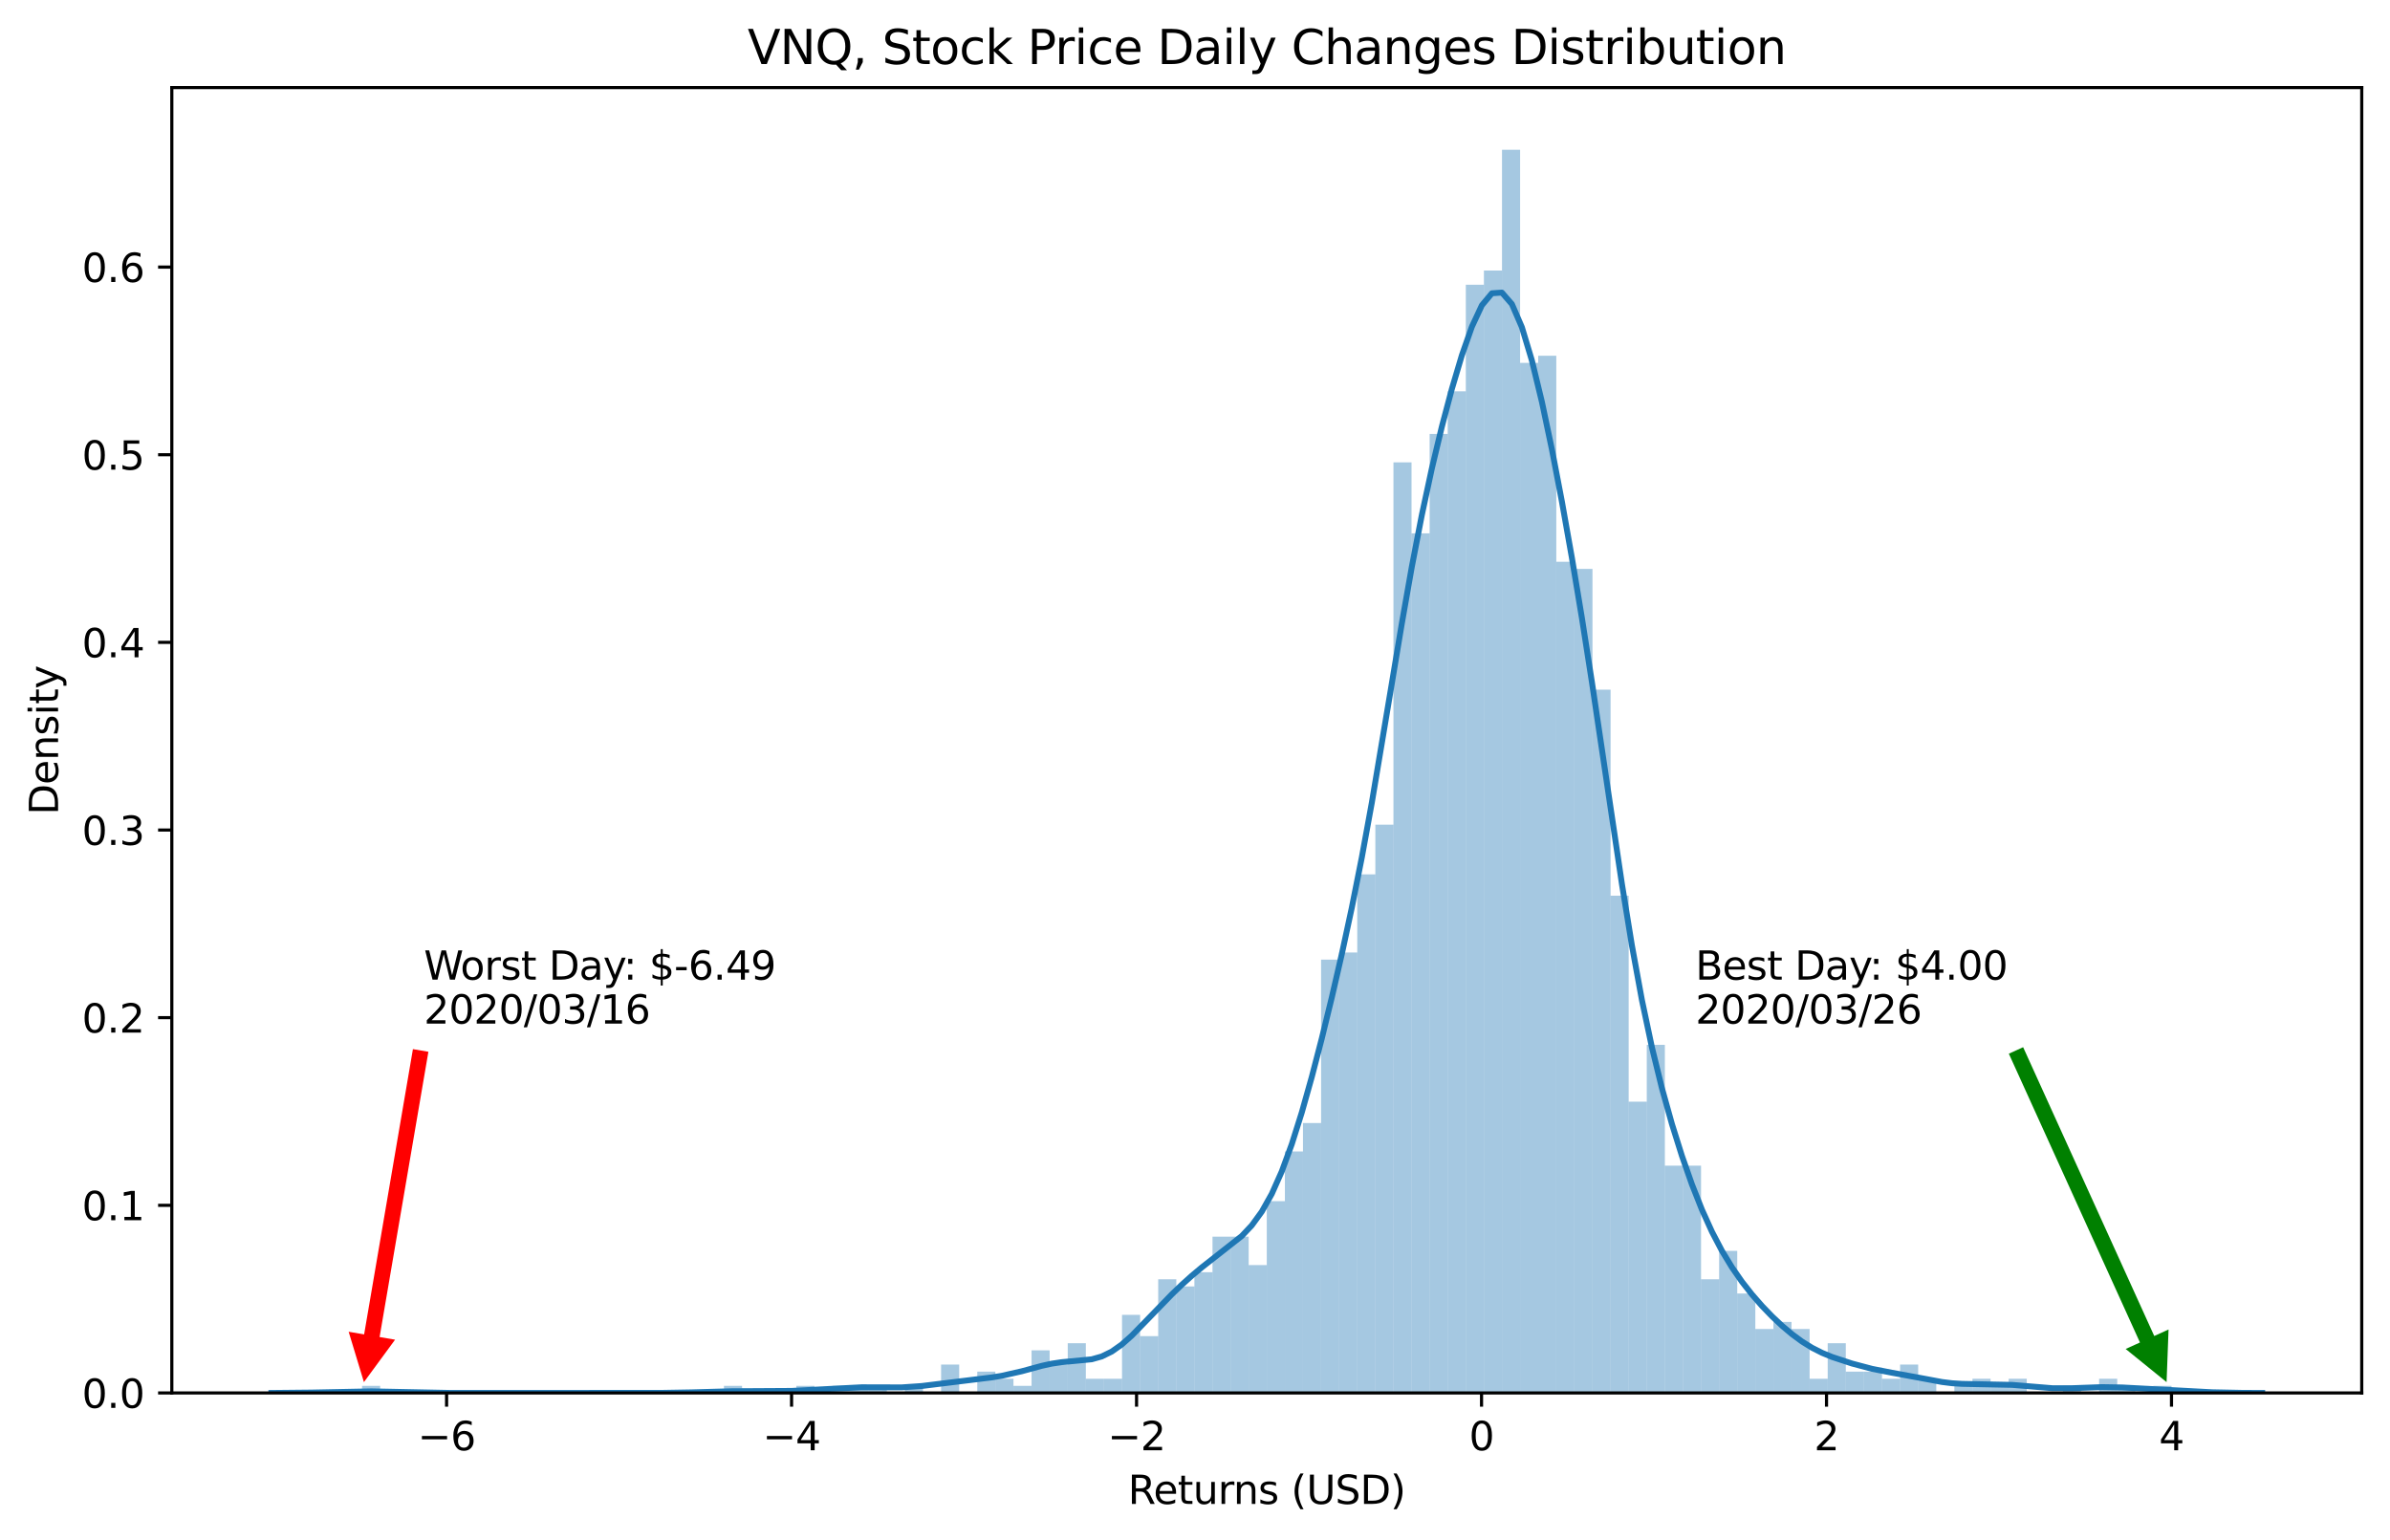 <?xml version="1.0" encoding="utf-8" standalone="no"?>
<!DOCTYPE svg PUBLIC "-//W3C//DTD SVG 1.1//EN"
  "http://www.w3.org/Graphics/SVG/1.1/DTD/svg11.dtd">
<svg xmlns:xlink="http://www.w3.org/1999/xlink" width="608.981pt" height="392.514pt" viewBox="0 0 608.981 392.514" xmlns="http://www.w3.org/2000/svg" version="1.1">
 <defs>
  <style type="text/css">*{stroke-linejoin: round; stroke-linecap: butt}</style>
 </defs>
 <g id="figure_1">
  <g id="patch_1">
   <path d="M 0 392.514 
L 608.981 392.514 
L 608.981 0 
L 0 0 
z
" style="fill: #ffffff"/>
  </g>
  <g id="axes_1">
   <g id="patch_2">
    <path d="M 43.781 354.958 
L 601.781 354.958 
L 601.781 22.318 
L 43.781 22.318 
z
" style="fill: #ffffff"/>
   </g>
   <g id="patch_3">
    <path d="M 92.256 354.958 
L 96.867 354.958 
L 96.867 353.148 
L 92.256 353.148 
z
" clip-path="url(#pabdbc4d01d)" style="fill: #1f77b4; opacity: 0.4"/>
   </g>
   <g id="patch_4">
    <path d="M 96.867 354.958 
L 101.477 354.958 
L 101.477 354.958 
L 96.867 354.958 
z
" clip-path="url(#pabdbc4d01d)" style="fill: #1f77b4; opacity: 0.4"/>
   </g>
   <g id="patch_5">
    <path d="M 101.477 354.958 
L 106.088 354.958 
L 106.088 354.958 
L 101.477 354.958 
z
" clip-path="url(#pabdbc4d01d)" style="fill: #1f77b4; opacity: 0.4"/>
   </g>
   <g id="patch_6">
    <path d="M 106.088 354.958 
L 110.698 354.958 
L 110.698 354.958 
L 106.088 354.958 
z
" clip-path="url(#pabdbc4d01d)" style="fill: #1f77b4; opacity: 0.4"/>
   </g>
   <g id="patch_7">
    <path d="M 110.698 354.958 
L 115.309 354.958 
L 115.309 354.958 
L 110.698 354.958 
z
" clip-path="url(#pabdbc4d01d)" style="fill: #1f77b4; opacity: 0.4"/>
   </g>
   <g id="patch_8">
    <path d="M 115.309 354.958 
L 119.919 354.958 
L 119.919 354.958 
L 115.309 354.958 
z
" clip-path="url(#pabdbc4d01d)" style="fill: #1f77b4; opacity: 0.4"/>
   </g>
   <g id="patch_9">
    <path d="M 119.919 354.958 
L 124.53 354.958 
L 124.53 354.958 
L 119.919 354.958 
z
" clip-path="url(#pabdbc4d01d)" style="fill: #1f77b4; opacity: 0.4"/>
   </g>
   <g id="patch_10">
    <path d="M 124.53 354.958 
L 129.14 354.958 
L 129.14 354.958 
L 124.53 354.958 
z
" clip-path="url(#pabdbc4d01d)" style="fill: #1f77b4; opacity: 0.4"/>
   </g>
   <g id="patch_11">
    <path d="M 129.14 354.958 
L 133.751 354.958 
L 133.751 354.958 
L 129.14 354.958 
z
" clip-path="url(#pabdbc4d01d)" style="fill: #1f77b4; opacity: 0.4"/>
   </g>
   <g id="patch_12">
    <path d="M 133.751 354.958 
L 138.361 354.958 
L 138.361 354.958 
L 133.751 354.958 
z
" clip-path="url(#pabdbc4d01d)" style="fill: #1f77b4; opacity: 0.4"/>
   </g>
   <g id="patch_13">
    <path d="M 138.361 354.958 
L 142.972 354.958 
L 142.972 354.958 
L 138.361 354.958 
z
" clip-path="url(#pabdbc4d01d)" style="fill: #1f77b4; opacity: 0.4"/>
   </g>
   <g id="patch_14">
    <path d="M 142.972 354.958 
L 147.582 354.958 
L 147.582 354.958 
L 142.972 354.958 
z
" clip-path="url(#pabdbc4d01d)" style="fill: #1f77b4; opacity: 0.4"/>
   </g>
   <g id="patch_15">
    <path d="M 147.582 354.958 
L 152.193 354.958 
L 152.193 354.958 
L 147.582 354.958 
z
" clip-path="url(#pabdbc4d01d)" style="fill: #1f77b4; opacity: 0.4"/>
   </g>
   <g id="patch_16">
    <path d="M 152.193 354.958 
L 156.803 354.958 
L 156.803 354.958 
L 152.193 354.958 
z
" clip-path="url(#pabdbc4d01d)" style="fill: #1f77b4; opacity: 0.4"/>
   </g>
   <g id="patch_17">
    <path d="M 156.803 354.958 
L 161.414 354.958 
L 161.414 354.958 
L 156.803 354.958 
z
" clip-path="url(#pabdbc4d01d)" style="fill: #1f77b4; opacity: 0.4"/>
   </g>
   <g id="patch_18">
    <path d="M 161.414 354.958 
L 166.024 354.958 
L 166.024 354.958 
L 161.414 354.958 
z
" clip-path="url(#pabdbc4d01d)" style="fill: #1f77b4; opacity: 0.4"/>
   </g>
   <g id="patch_19">
    <path d="M 166.024 354.958 
L 170.635 354.958 
L 170.635 354.958 
L 166.024 354.958 
z
" clip-path="url(#pabdbc4d01d)" style="fill: #1f77b4; opacity: 0.4"/>
   </g>
   <g id="patch_20">
    <path d="M 170.635 354.958 
L 175.245 354.958 
L 175.245 354.958 
L 170.635 354.958 
z
" clip-path="url(#pabdbc4d01d)" style="fill: #1f77b4; opacity: 0.4"/>
   </g>
   <g id="patch_21">
    <path d="M 175.245 354.958 
L 179.856 354.958 
L 179.856 354.958 
L 175.245 354.958 
z
" clip-path="url(#pabdbc4d01d)" style="fill: #1f77b4; opacity: 0.4"/>
   </g>
   <g id="patch_22">
    <path d="M 179.856 354.958 
L 184.466 354.958 
L 184.466 354.958 
L 179.856 354.958 
z
" clip-path="url(#pabdbc4d01d)" style="fill: #1f77b4; opacity: 0.4"/>
   </g>
   <g id="patch_23">
    <path d="M 184.466 354.958 
L 189.077 354.958 
L 189.077 353.148 
L 184.466 353.148 
z
" clip-path="url(#pabdbc4d01d)" style="fill: #1f77b4; opacity: 0.4"/>
   </g>
   <g id="patch_24">
    <path d="M 189.077 354.958 
L 193.687 354.958 
L 193.687 354.958 
L 189.077 354.958 
z
" clip-path="url(#pabdbc4d01d)" style="fill: #1f77b4; opacity: 0.4"/>
   </g>
   <g id="patch_25">
    <path d="M 193.687 354.958 
L 198.298 354.958 
L 198.298 354.958 
L 193.687 354.958 
z
" clip-path="url(#pabdbc4d01d)" style="fill: #1f77b4; opacity: 0.4"/>
   </g>
   <g id="patch_26">
    <path d="M 198.298 354.958 
L 202.908 354.958 
L 202.908 354.958 
L 198.298 354.958 
z
" clip-path="url(#pabdbc4d01d)" style="fill: #1f77b4; opacity: 0.4"/>
   </g>
   <g id="patch_27">
    <path d="M 202.908 354.958 
L 207.519 354.958 
L 207.519 353.148 
L 202.908 353.148 
z
" clip-path="url(#pabdbc4d01d)" style="fill: #1f77b4; opacity: 0.4"/>
   </g>
   <g id="patch_28">
    <path d="M 207.519 354.958 
L 212.129 354.958 
L 212.129 354.958 
L 207.519 354.958 
z
" clip-path="url(#pabdbc4d01d)" style="fill: #1f77b4; opacity: 0.4"/>
   </g>
   <g id="patch_29">
    <path d="M 212.129 354.958 
L 216.74 354.958 
L 216.74 353.148 
L 212.129 353.148 
z
" clip-path="url(#pabdbc4d01d)" style="fill: #1f77b4; opacity: 0.4"/>
   </g>
   <g id="patch_30">
    <path d="M 216.74 354.958 
L 221.35 354.958 
L 221.35 353.148 
L 216.74 353.148 
z
" clip-path="url(#pabdbc4d01d)" style="fill: #1f77b4; opacity: 0.4"/>
   </g>
   <g id="patch_31">
    <path d="M 221.35 354.958 
L 225.961 354.958 
L 225.961 353.148 
L 221.35 353.148 
z
" clip-path="url(#pabdbc4d01d)" style="fill: #1f77b4; opacity: 0.4"/>
   </g>
   <g id="patch_32">
    <path d="M 225.961 354.958 
L 230.571 354.958 
L 230.571 354.958 
L 225.961 354.958 
z
" clip-path="url(#pabdbc4d01d)" style="fill: #1f77b4; opacity: 0.4"/>
   </g>
   <g id="patch_33">
    <path d="M 230.571 354.958 
L 235.182 354.958 
L 235.182 353.148 
L 230.571 353.148 
z
" clip-path="url(#pabdbc4d01d)" style="fill: #1f77b4; opacity: 0.4"/>
   </g>
   <g id="patch_34">
    <path d="M 235.182 354.958 
L 239.792 354.958 
L 239.792 354.958 
L 235.182 354.958 
z
" clip-path="url(#pabdbc4d01d)" style="fill: #1f77b4; opacity: 0.4"/>
   </g>
   <g id="patch_35">
    <path d="M 239.792 354.958 
L 244.403 354.958 
L 244.403 347.717 
L 239.792 347.717 
z
" clip-path="url(#pabdbc4d01d)" style="fill: #1f77b4; opacity: 0.4"/>
   </g>
   <g id="patch_36">
    <path d="M 244.403 354.958 
L 249.013 354.958 
L 249.013 354.958 
L 244.403 354.958 
z
" clip-path="url(#pabdbc4d01d)" style="fill: #1f77b4; opacity: 0.4"/>
   </g>
   <g id="patch_37">
    <path d="M 249.013 354.958 
L 253.624 354.958 
L 253.624 349.527 
L 249.013 349.527 
z
" clip-path="url(#pabdbc4d01d)" style="fill: #1f77b4; opacity: 0.4"/>
   </g>
   <g id="patch_38">
    <path d="M 253.624 354.958 
L 258.234 354.958 
L 258.234 351.338 
L 253.624 351.338 
z
" clip-path="url(#pabdbc4d01d)" style="fill: #1f77b4; opacity: 0.4"/>
   </g>
   <g id="patch_39">
    <path d="M 258.234 354.958 
L 262.845 354.958 
L 262.845 353.148 
L 258.234 353.148 
z
" clip-path="url(#pabdbc4d01d)" style="fill: #1f77b4; opacity: 0.4"/>
   </g>
   <g id="patch_40">
    <path d="M 262.845 354.958 
L 267.455 354.958 
L 267.455 344.096 
L 262.845 344.096 
z
" clip-path="url(#pabdbc4d01d)" style="fill: #1f77b4; opacity: 0.4"/>
   </g>
   <g id="patch_41">
    <path d="M 267.455 354.958 
L 272.066 354.958 
L 272.066 347.717 
L 267.455 347.717 
z
" clip-path="url(#pabdbc4d01d)" style="fill: #1f77b4; opacity: 0.4"/>
   </g>
   <g id="patch_42">
    <path d="M 272.066 354.958 
L 276.676 354.958 
L 276.676 342.286 
L 272.066 342.286 
z
" clip-path="url(#pabdbc4d01d)" style="fill: #1f77b4; opacity: 0.4"/>
   </g>
   <g id="patch_43">
    <path d="M 276.676 354.958 
L 281.287 354.958 
L 281.287 351.338 
L 276.676 351.338 
z
" clip-path="url(#pabdbc4d01d)" style="fill: #1f77b4; opacity: 0.4"/>
   </g>
   <g id="patch_44">
    <path d="M 281.287 354.958 
L 285.897 354.958 
L 285.897 351.338 
L 281.287 351.338 
z
" clip-path="url(#pabdbc4d01d)" style="fill: #1f77b4; opacity: 0.4"/>
   </g>
   <g id="patch_45">
    <path d="M 285.897 354.958 
L 290.508 354.958 
L 290.508 335.045 
L 285.897 335.045 
z
" clip-path="url(#pabdbc4d01d)" style="fill: #1f77b4; opacity: 0.4"/>
   </g>
   <g id="patch_46">
    <path d="M 290.508 354.958 
L 295.118 354.958 
L 295.118 340.476 
L 290.508 340.476 
z
" clip-path="url(#pabdbc4d01d)" style="fill: #1f77b4; opacity: 0.4"/>
   </g>
   <g id="patch_47">
    <path d="M 295.118 354.958 
L 299.729 354.958 
L 299.729 325.994 
L 295.118 325.994 
z
" clip-path="url(#pabdbc4d01d)" style="fill: #1f77b4; opacity: 0.4"/>
   </g>
   <g id="patch_48">
    <path d="M 299.729 354.958 
L 304.339 354.958 
L 304.339 327.804 
L 299.729 327.804 
z
" clip-path="url(#pabdbc4d01d)" style="fill: #1f77b4; opacity: 0.4"/>
   </g>
   <g id="patch_49">
    <path d="M 304.339 354.958 
L 308.95 354.958 
L 308.95 324.183 
L 304.339 324.183 
z
" clip-path="url(#pabdbc4d01d)" style="fill: #1f77b4; opacity: 0.4"/>
   </g>
   <g id="patch_50">
    <path d="M 308.95 354.958 
L 313.56 354.958 
L 313.56 315.132 
L 308.95 315.132 
z
" clip-path="url(#pabdbc4d01d)" style="fill: #1f77b4; opacity: 0.4"/>
   </g>
   <g id="patch_51">
    <path d="M 313.56 354.958 
L 318.171 354.958 
L 318.171 315.132 
L 313.56 315.132 
z
" clip-path="url(#pabdbc4d01d)" style="fill: #1f77b4; opacity: 0.4"/>
   </g>
   <g id="patch_52">
    <path d="M 318.171 354.958 
L 322.781 354.958 
L 322.781 322.373 
L 318.171 322.373 
z
" clip-path="url(#pabdbc4d01d)" style="fill: #1f77b4; opacity: 0.4"/>
   </g>
   <g id="patch_53">
    <path d="M 322.781 354.958 
L 327.392 354.958 
L 327.392 306.08 
L 322.781 306.08 
z
" clip-path="url(#pabdbc4d01d)" style="fill: #1f77b4; opacity: 0.4"/>
   </g>
   <g id="patch_54">
    <path d="M 327.392 354.958 
L 332.002 354.958 
L 332.002 293.408 
L 327.392 293.408 
z
" clip-path="url(#pabdbc4d01d)" style="fill: #1f77b4; opacity: 0.4"/>
   </g>
   <g id="patch_55">
    <path d="M 332.002 354.958 
L 336.613 354.958 
L 336.613 286.167 
L 332.002 286.167 
z
" clip-path="url(#pabdbc4d01d)" style="fill: #1f77b4; opacity: 0.4"/>
   </g>
   <g id="patch_56">
    <path d="M 336.613 354.958 
L 341.223 354.958 
L 341.223 244.531 
L 336.613 244.531 
z
" clip-path="url(#pabdbc4d01d)" style="fill: #1f77b4; opacity: 0.4"/>
   </g>
   <g id="patch_57">
    <path d="M 341.223 354.958 
L 345.834 354.958 
L 345.834 242.72 
L 341.223 242.72 
z
" clip-path="url(#pabdbc4d01d)" style="fill: #1f77b4; opacity: 0.4"/>
   </g>
   <g id="patch_58">
    <path d="M 345.834 354.958 
L 350.444 354.958 
L 350.444 222.807 
L 345.834 222.807 
z
" clip-path="url(#pabdbc4d01d)" style="fill: #1f77b4; opacity: 0.4"/>
   </g>
   <g id="patch_59">
    <path d="M 350.444 354.958 
L 355.055 354.958 
L 355.055 210.135 
L 350.444 210.135 
z
" clip-path="url(#pabdbc4d01d)" style="fill: #1f77b4; opacity: 0.4"/>
   </g>
   <g id="patch_60">
    <path d="M 355.055 354.958 
L 359.665 354.958 
L 359.665 117.811 
L 355.055 117.811 
z
" clip-path="url(#pabdbc4d01d)" style="fill: #1f77b4; opacity: 0.4"/>
   </g>
   <g id="patch_61">
    <path d="M 359.665 354.958 
L 364.276 354.958 
L 364.276 135.914 
L 359.665 135.914 
z
" clip-path="url(#pabdbc4d01d)" style="fill: #1f77b4; opacity: 0.4"/>
   </g>
   <g id="patch_62">
    <path d="M 364.276 354.958 
L 368.886 354.958 
L 368.886 110.57 
L 364.276 110.57 
z
" clip-path="url(#pabdbc4d01d)" style="fill: #1f77b4; opacity: 0.4"/>
   </g>
   <g id="patch_63">
    <path d="M 368.886 354.958 
L 373.497 354.958 
L 373.497 99.708 
L 368.886 99.708 
z
" clip-path="url(#pabdbc4d01d)" style="fill: #1f77b4; opacity: 0.4"/>
   </g>
   <g id="patch_64">
    <path d="M 373.497 354.958 
L 378.107 354.958 
L 378.107 72.554 
L 373.497 72.554 
z
" clip-path="url(#pabdbc4d01d)" style="fill: #1f77b4; opacity: 0.4"/>
   </g>
   <g id="patch_65">
    <path d="M 378.107 354.958 
L 382.718 354.958 
L 382.718 68.933 
L 378.107 68.933 
z
" clip-path="url(#pabdbc4d01d)" style="fill: #1f77b4; opacity: 0.4"/>
   </g>
   <g id="patch_66">
    <path d="M 382.718 354.958 
L 387.328 354.958 
L 387.328 38.158 
L 382.718 38.158 
z
" clip-path="url(#pabdbc4d01d)" style="fill: #1f77b4; opacity: 0.4"/>
   </g>
   <g id="patch_67">
    <path d="M 387.328 354.958 
L 391.939 354.958 
L 391.939 92.467 
L 387.328 92.467 
z
" clip-path="url(#pabdbc4d01d)" style="fill: #1f77b4; opacity: 0.4"/>
   </g>
   <g id="patch_68">
    <path d="M 391.939 354.958 
L 396.549 354.958 
L 396.549 90.656 
L 391.939 90.656 
z
" clip-path="url(#pabdbc4d01d)" style="fill: #1f77b4; opacity: 0.4"/>
   </g>
   <g id="patch_69">
    <path d="M 396.549 354.958 
L 401.16 354.958 
L 401.16 143.155 
L 396.549 143.155 
z
" clip-path="url(#pabdbc4d01d)" style="fill: #1f77b4; opacity: 0.4"/>
   </g>
   <g id="patch_70">
    <path d="M 401.16 354.958 
L 405.77 354.958 
L 405.77 144.965 
L 401.16 144.965 
z
" clip-path="url(#pabdbc4d01d)" style="fill: #1f77b4; opacity: 0.4"/>
   </g>
   <g id="patch_71">
    <path d="M 405.77 354.958 
L 410.381 354.958 
L 410.381 175.74 
L 405.77 175.74 
z
" clip-path="url(#pabdbc4d01d)" style="fill: #1f77b4; opacity: 0.4"/>
   </g>
   <g id="patch_72">
    <path d="M 410.381 354.958 
L 414.991 354.958 
L 414.991 228.238 
L 410.381 228.238 
z
" clip-path="url(#pabdbc4d01d)" style="fill: #1f77b4; opacity: 0.4"/>
   </g>
   <g id="patch_73">
    <path d="M 414.991 354.958 
L 419.602 354.958 
L 419.602 280.736 
L 414.991 280.736 
z
" clip-path="url(#pabdbc4d01d)" style="fill: #1f77b4; opacity: 0.4"/>
   </g>
   <g id="patch_74">
    <path d="M 419.602 354.958 
L 424.212 354.958 
L 424.212 266.254 
L 419.602 266.254 
z
" clip-path="url(#pabdbc4d01d)" style="fill: #1f77b4; opacity: 0.4"/>
   </g>
   <g id="patch_75">
    <path d="M 424.212 354.958 
L 428.823 354.958 
L 428.823 297.029 
L 424.212 297.029 
z
" clip-path="url(#pabdbc4d01d)" style="fill: #1f77b4; opacity: 0.4"/>
   </g>
   <g id="patch_76">
    <path d="M 428.823 354.958 
L 433.433 354.958 
L 433.433 297.029 
L 428.823 297.029 
z
" clip-path="url(#pabdbc4d01d)" style="fill: #1f77b4; opacity: 0.4"/>
   </g>
   <g id="patch_77">
    <path d="M 433.433 354.958 
L 438.044 354.958 
L 438.044 325.994 
L 433.433 325.994 
z
" clip-path="url(#pabdbc4d01d)" style="fill: #1f77b4; opacity: 0.4"/>
   </g>
   <g id="patch_78">
    <path d="M 438.044 354.958 
L 442.654 354.958 
L 442.654 318.752 
L 438.044 318.752 
z
" clip-path="url(#pabdbc4d01d)" style="fill: #1f77b4; opacity: 0.4"/>
   </g>
   <g id="patch_79">
    <path d="M 442.654 354.958 
L 447.265 354.958 
L 447.265 329.614 
L 442.654 329.614 
z
" clip-path="url(#pabdbc4d01d)" style="fill: #1f77b4; opacity: 0.4"/>
   </g>
   <g id="patch_80">
    <path d="M 447.265 354.958 
L 451.875 354.958 
L 451.875 338.666 
L 447.265 338.666 
z
" clip-path="url(#pabdbc4d01d)" style="fill: #1f77b4; opacity: 0.4"/>
   </g>
   <g id="patch_81">
    <path d="M 451.875 354.958 
L 456.486 354.958 
L 456.486 336.855 
L 451.875 336.855 
z
" clip-path="url(#pabdbc4d01d)" style="fill: #1f77b4; opacity: 0.4"/>
   </g>
   <g id="patch_82">
    <path d="M 456.486 354.958 
L 461.096 354.958 
L 461.096 338.666 
L 456.486 338.666 
z
" clip-path="url(#pabdbc4d01d)" style="fill: #1f77b4; opacity: 0.4"/>
   </g>
   <g id="patch_83">
    <path d="M 461.096 354.958 
L 465.707 354.958 
L 465.707 351.338 
L 461.096 351.338 
z
" clip-path="url(#pabdbc4d01d)" style="fill: #1f77b4; opacity: 0.4"/>
   </g>
   <g id="patch_84">
    <path d="M 465.707 354.958 
L 470.317 354.958 
L 470.317 342.286 
L 465.707 342.286 
z
" clip-path="url(#pabdbc4d01d)" style="fill: #1f77b4; opacity: 0.4"/>
   </g>
   <g id="patch_85">
    <path d="M 470.317 354.958 
L 474.928 354.958 
L 474.928 349.527 
L 470.317 349.527 
z
" clip-path="url(#pabdbc4d01d)" style="fill: #1f77b4; opacity: 0.4"/>
   </g>
   <g id="patch_86">
    <path d="M 474.928 354.958 
L 479.538 354.958 
L 479.538 349.527 
L 474.928 349.527 
z
" clip-path="url(#pabdbc4d01d)" style="fill: #1f77b4; opacity: 0.4"/>
   </g>
   <g id="patch_87">
    <path d="M 479.538 354.958 
L 484.149 354.958 
L 484.149 351.338 
L 479.538 351.338 
z
" clip-path="url(#pabdbc4d01d)" style="fill: #1f77b4; opacity: 0.4"/>
   </g>
   <g id="patch_88">
    <path d="M 484.149 354.958 
L 488.759 354.958 
L 488.759 347.717 
L 484.149 347.717 
z
" clip-path="url(#pabdbc4d01d)" style="fill: #1f77b4; opacity: 0.4"/>
   </g>
   <g id="patch_89">
    <path d="M 488.759 354.958 
L 493.37 354.958 
L 493.37 351.338 
L 488.759 351.338 
z
" clip-path="url(#pabdbc4d01d)" style="fill: #1f77b4; opacity: 0.4"/>
   </g>
   <g id="patch_90">
    <path d="M 493.37 354.958 
L 497.98 354.958 
L 497.98 354.958 
L 493.37 354.958 
z
" clip-path="url(#pabdbc4d01d)" style="fill: #1f77b4; opacity: 0.4"/>
   </g>
   <g id="patch_91">
    <path d="M 497.98 354.958 
L 502.591 354.958 
L 502.591 353.148 
L 497.98 353.148 
z
" clip-path="url(#pabdbc4d01d)" style="fill: #1f77b4; opacity: 0.4"/>
   </g>
   <g id="patch_92">
    <path d="M 502.591 354.958 
L 507.201 354.958 
L 507.201 351.338 
L 502.591 351.338 
z
" clip-path="url(#pabdbc4d01d)" style="fill: #1f77b4; opacity: 0.4"/>
   </g>
   <g id="patch_93">
    <path d="M 507.201 354.958 
L 511.812 354.958 
L 511.812 353.148 
L 507.201 353.148 
z
" clip-path="url(#pabdbc4d01d)" style="fill: #1f77b4; opacity: 0.4"/>
   </g>
   <g id="patch_94">
    <path d="M 511.812 354.958 
L 516.422 354.958 
L 516.422 351.338 
L 511.812 351.338 
z
" clip-path="url(#pabdbc4d01d)" style="fill: #1f77b4; opacity: 0.4"/>
   </g>
   <g id="patch_95">
    <path d="M 516.422 354.958 
L 521.033 354.958 
L 521.033 354.958 
L 516.422 354.958 
z
" clip-path="url(#pabdbc4d01d)" style="fill: #1f77b4; opacity: 0.4"/>
   </g>
   <g id="patch_96">
    <path d="M 521.033 354.958 
L 525.643 354.958 
L 525.643 354.958 
L 521.033 354.958 
z
" clip-path="url(#pabdbc4d01d)" style="fill: #1f77b4; opacity: 0.4"/>
   </g>
   <g id="patch_97">
    <path d="M 525.643 354.958 
L 530.254 354.958 
L 530.254 353.148 
L 525.643 353.148 
z
" clip-path="url(#pabdbc4d01d)" style="fill: #1f77b4; opacity: 0.4"/>
   </g>
   <g id="patch_98">
    <path d="M 530.254 354.958 
L 534.864 354.958 
L 534.864 354.958 
L 530.254 354.958 
z
" clip-path="url(#pabdbc4d01d)" style="fill: #1f77b4; opacity: 0.4"/>
   </g>
   <g id="patch_99">
    <path d="M 534.864 354.958 
L 539.475 354.958 
L 539.475 351.338 
L 534.864 351.338 
z
" clip-path="url(#pabdbc4d01d)" style="fill: #1f77b4; opacity: 0.4"/>
   </g>
   <g id="patch_100">
    <path d="M 539.475 354.958 
L 544.085 354.958 
L 544.085 353.148 
L 539.475 353.148 
z
" clip-path="url(#pabdbc4d01d)" style="fill: #1f77b4; opacity: 0.4"/>
   </g>
   <g id="patch_101">
    <path d="M 544.085 354.958 
L 548.696 354.958 
L 548.696 354.958 
L 544.085 354.958 
z
" clip-path="url(#pabdbc4d01d)" style="fill: #1f77b4; opacity: 0.4"/>
   </g>
   <g id="patch_102">
    <path d="M 548.696 354.958 
L 553.306 354.958 
L 553.306 353.148 
L 548.696 353.148 
z
" clip-path="url(#pabdbc4d01d)" style="fill: #1f77b4; opacity: 0.4"/>
   </g>
   <g id="matplotlib.axis_1">
    <g id="xtick_1">
     <g id="line2d_1">
      <defs>
       <path id="m52dea9a666" d="M 0 0 
L 0 3.5 
" style="stroke: #000000; stroke-width: 0.8"/>
      </defs>
      <g>
       <use xlink:href="#m52dea9a666" x="113.793" y="354.958" style="stroke: #000000; stroke-width: 0.8"/>
      </g>
     </g>
     <g id="text_1">
      <!-- −6 -->
      <g transform="translate(106.421 369.557)scale(0.1 -0.1)">
       <defs>
        <path id="DejaVuSans-2212" d="M 678 2272 
L 4684 2272 
L 4684 1741 
L 678 1741 
L 678 2272 
z
" transform="scale(0.016)"/>
        <path id="DejaVuSans-36" d="M 2113 2584 
Q 1688 2584 1439 2293 
Q 1191 2003 1191 1497 
Q 1191 994 1439 701 
Q 1688 409 2113 409 
Q 2538 409 2786 701 
Q 3034 994 3034 1497 
Q 3034 2003 2786 2293 
Q 2538 2584 2113 2584 
z
M 3366 4563 
L 3366 3988 
Q 3128 4100 2886 4159 
Q 2644 4219 2406 4219 
Q 1781 4219 1451 3797 
Q 1122 3375 1075 2522 
Q 1259 2794 1537 2939 
Q 1816 3084 2150 3084 
Q 2853 3084 3261 2657 
Q 3669 2231 3669 1497 
Q 3669 778 3244 343 
Q 2819 -91 2113 -91 
Q 1303 -91 875 529 
Q 447 1150 447 2328 
Q 447 3434 972 4092 
Q 1497 4750 2381 4750 
Q 2619 4750 2861 4703 
Q 3103 4656 3366 4563 
z
" transform="scale(0.016)"/>
       </defs>
       <use xlink:href="#DejaVuSans-2212"/>
       <use xlink:href="#DejaVuSans-36" x="83.789"/>
      </g>
     </g>
    </g>
    <g id="xtick_2">
     <g id="line2d_2">
      <g>
       <use xlink:href="#m52dea9a666" x="201.695" y="354.958" style="stroke: #000000; stroke-width: 0.8"/>
      </g>
     </g>
     <g id="text_2">
      <!-- −4 -->
      <g transform="translate(194.324 369.557)scale(0.1 -0.1)">
       <defs>
        <path id="DejaVuSans-34" d="M 2419 4116 
L 825 1625 
L 2419 1625 
L 2419 4116 
z
M 2253 4666 
L 3047 4666 
L 3047 1625 
L 3713 1625 
L 3713 1100 
L 3047 1100 
L 3047 0 
L 2419 0 
L 2419 1100 
L 313 1100 
L 313 1709 
L 2253 4666 
z
" transform="scale(0.016)"/>
       </defs>
       <use xlink:href="#DejaVuSans-2212"/>
       <use xlink:href="#DejaVuSans-34" x="83.789"/>
      </g>
     </g>
    </g>
    <g id="xtick_3">
     <g id="line2d_3">
      <g>
       <use xlink:href="#m52dea9a666" x="289.598" y="354.958" style="stroke: #000000; stroke-width: 0.8"/>
      </g>
     </g>
     <g id="text_3">
      <!-- −2 -->
      <g transform="translate(282.227 369.557)scale(0.1 -0.1)">
       <defs>
        <path id="DejaVuSans-32" d="M 1228 531 
L 3431 531 
L 3431 0 
L 469 0 
L 469 531 
Q 828 903 1448 1529 
Q 2069 2156 2228 2338 
Q 2531 2678 2651 2914 
Q 2772 3150 2772 3378 
Q 2772 3750 2511 3984 
Q 2250 4219 1831 4219 
Q 1534 4219 1204 4116 
Q 875 4013 500 3803 
L 500 4441 
Q 881 4594 1212 4672 
Q 1544 4750 1819 4750 
Q 2544 4750 2975 4387 
Q 3406 4025 3406 3419 
Q 3406 3131 3298 2873 
Q 3191 2616 2906 2266 
Q 2828 2175 2409 1742 
Q 1991 1309 1228 531 
z
" transform="scale(0.016)"/>
       </defs>
       <use xlink:href="#DejaVuSans-2212"/>
       <use xlink:href="#DejaVuSans-32" x="83.789"/>
      </g>
     </g>
    </g>
    <g id="xtick_4">
     <g id="line2d_4">
      <g>
       <use xlink:href="#m52dea9a666" x="377.501" y="354.958" style="stroke: #000000; stroke-width: 0.8"/>
      </g>
     </g>
     <g id="text_4">
      <!-- 0 -->
      <g transform="translate(374.319 369.557)scale(0.1 -0.1)">
       <defs>
        <path id="DejaVuSans-30" d="M 2034 4250 
Q 1547 4250 1301 3770 
Q 1056 3291 1056 2328 
Q 1056 1369 1301 889 
Q 1547 409 2034 409 
Q 2525 409 2770 889 
Q 3016 1369 3016 2328 
Q 3016 3291 2770 3770 
Q 2525 4250 2034 4250 
z
M 2034 4750 
Q 2819 4750 3233 4129 
Q 3647 3509 3647 2328 
Q 3647 1150 3233 529 
Q 2819 -91 2034 -91 
Q 1250 -91 836 529 
Q 422 1150 422 2328 
Q 422 3509 836 4129 
Q 1250 4750 2034 4750 
z
" transform="scale(0.016)"/>
       </defs>
       <use xlink:href="#DejaVuSans-30"/>
      </g>
     </g>
    </g>
    <g id="xtick_5">
     <g id="line2d_5">
      <g>
       <use xlink:href="#m52dea9a666" x="465.403" y="354.958" style="stroke: #000000; stroke-width: 0.8"/>
      </g>
     </g>
     <g id="text_5">
      <!-- 2 -->
      <g transform="translate(462.222 369.557)scale(0.1 -0.1)">
       <use xlink:href="#DejaVuSans-32"/>
      </g>
     </g>
    </g>
    <g id="xtick_6">
     <g id="line2d_6">
      <g>
       <use xlink:href="#m52dea9a666" x="553.306" y="354.958" style="stroke: #000000; stroke-width: 0.8"/>
      </g>
     </g>
     <g id="text_6">
      <!-- 4 -->
      <g transform="translate(550.125 369.557)scale(0.1 -0.1)">
       <use xlink:href="#DejaVuSans-34"/>
      </g>
     </g>
    </g>
    <g id="text_7">
     <!-- Returns (USD) -->
     <g transform="translate(287.411 383.235)scale(0.1 -0.1)">
      <defs>
       <path id="DejaVuSans-52" d="M 2841 2188 
Q 3044 2119 3236 1894 
Q 3428 1669 3622 1275 
L 4263 0 
L 3584 0 
L 2988 1197 
Q 2756 1666 2539 1819 
Q 2322 1972 1947 1972 
L 1259 1972 
L 1259 0 
L 628 0 
L 628 4666 
L 2053 4666 
Q 2853 4666 3247 4331 
Q 3641 3997 3641 3322 
Q 3641 2881 3436 2590 
Q 3231 2300 2841 2188 
z
M 1259 4147 
L 1259 2491 
L 2053 2491 
Q 2509 2491 2742 2702 
Q 2975 2913 2975 3322 
Q 2975 3731 2742 3939 
Q 2509 4147 2053 4147 
L 1259 4147 
z
" transform="scale(0.016)"/>
       <path id="DejaVuSans-65" d="M 3597 1894 
L 3597 1613 
L 953 1613 
Q 991 1019 1311 708 
Q 1631 397 2203 397 
Q 2534 397 2845 478 
Q 3156 559 3463 722 
L 3463 178 
Q 3153 47 2828 -22 
Q 2503 -91 2169 -91 
Q 1331 -91 842 396 
Q 353 884 353 1716 
Q 353 2575 817 3079 
Q 1281 3584 2069 3584 
Q 2775 3584 3186 3129 
Q 3597 2675 3597 1894 
z
M 3022 2063 
Q 3016 2534 2758 2815 
Q 2500 3097 2075 3097 
Q 1594 3097 1305 2825 
Q 1016 2553 972 2059 
L 3022 2063 
z
" transform="scale(0.016)"/>
       <path id="DejaVuSans-74" d="M 1172 4494 
L 1172 3500 
L 2356 3500 
L 2356 3053 
L 1172 3053 
L 1172 1153 
Q 1172 725 1289 603 
Q 1406 481 1766 481 
L 2356 481 
L 2356 0 
L 1766 0 
Q 1100 0 847 248 
Q 594 497 594 1153 
L 594 3053 
L 172 3053 
L 172 3500 
L 594 3500 
L 594 4494 
L 1172 4494 
z
" transform="scale(0.016)"/>
       <path id="DejaVuSans-75" d="M 544 1381 
L 544 3500 
L 1119 3500 
L 1119 1403 
Q 1119 906 1312 657 
Q 1506 409 1894 409 
Q 2359 409 2629 706 
Q 2900 1003 2900 1516 
L 2900 3500 
L 3475 3500 
L 3475 0 
L 2900 0 
L 2900 538 
Q 2691 219 2414 64 
Q 2138 -91 1772 -91 
Q 1169 -91 856 284 
Q 544 659 544 1381 
z
M 1991 3584 
L 1991 3584 
z
" transform="scale(0.016)"/>
       <path id="DejaVuSans-72" d="M 2631 2963 
Q 2534 3019 2420 3045 
Q 2306 3072 2169 3072 
Q 1681 3072 1420 2755 
Q 1159 2438 1159 1844 
L 1159 0 
L 581 0 
L 581 3500 
L 1159 3500 
L 1159 2956 
Q 1341 3275 1631 3429 
Q 1922 3584 2338 3584 
Q 2397 3584 2469 3576 
Q 2541 3569 2628 3553 
L 2631 2963 
z
" transform="scale(0.016)"/>
       <path id="DejaVuSans-6e" d="M 3513 2113 
L 3513 0 
L 2938 0 
L 2938 2094 
Q 2938 2591 2744 2837 
Q 2550 3084 2163 3084 
Q 1697 3084 1428 2787 
Q 1159 2491 1159 1978 
L 1159 0 
L 581 0 
L 581 3500 
L 1159 3500 
L 1159 2956 
Q 1366 3272 1645 3428 
Q 1925 3584 2291 3584 
Q 2894 3584 3203 3211 
Q 3513 2838 3513 2113 
z
" transform="scale(0.016)"/>
       <path id="DejaVuSans-73" d="M 2834 3397 
L 2834 2853 
Q 2591 2978 2328 3040 
Q 2066 3103 1784 3103 
Q 1356 3103 1142 2972 
Q 928 2841 928 2578 
Q 928 2378 1081 2264 
Q 1234 2150 1697 2047 
L 1894 2003 
Q 2506 1872 2764 1633 
Q 3022 1394 3022 966 
Q 3022 478 2636 193 
Q 2250 -91 1575 -91 
Q 1294 -91 989 -36 
Q 684 19 347 128 
L 347 722 
Q 666 556 975 473 
Q 1284 391 1588 391 
Q 1994 391 2212 530 
Q 2431 669 2431 922 
Q 2431 1156 2273 1281 
Q 2116 1406 1581 1522 
L 1381 1569 
Q 847 1681 609 1914 
Q 372 2147 372 2553 
Q 372 3047 722 3315 
Q 1072 3584 1716 3584 
Q 2034 3584 2315 3537 
Q 2597 3491 2834 3397 
z
" transform="scale(0.016)"/>
       <path id="DejaVuSans-20" transform="scale(0.016)"/>
       <path id="DejaVuSans-28" d="M 1984 4856 
Q 1566 4138 1362 3434 
Q 1159 2731 1159 2009 
Q 1159 1288 1364 580 
Q 1569 -128 1984 -844 
L 1484 -844 
Q 1016 -109 783 600 
Q 550 1309 550 2009 
Q 550 2706 781 3412 
Q 1013 4119 1484 4856 
L 1984 4856 
z
" transform="scale(0.016)"/>
       <path id="DejaVuSans-55" d="M 556 4666 
L 1191 4666 
L 1191 1831 
Q 1191 1081 1462 751 
Q 1734 422 2344 422 
Q 2950 422 3222 751 
Q 3494 1081 3494 1831 
L 3494 4666 
L 4128 4666 
L 4128 1753 
Q 4128 841 3676 375 
Q 3225 -91 2344 -91 
Q 1459 -91 1007 375 
Q 556 841 556 1753 
L 556 4666 
z
" transform="scale(0.016)"/>
       <path id="DejaVuSans-53" d="M 3425 4513 
L 3425 3897 
Q 3066 4069 2747 4153 
Q 2428 4238 2131 4238 
Q 1616 4238 1336 4038 
Q 1056 3838 1056 3469 
Q 1056 3159 1242 3001 
Q 1428 2844 1947 2747 
L 2328 2669 
Q 3034 2534 3370 2195 
Q 3706 1856 3706 1288 
Q 3706 609 3251 259 
Q 2797 -91 1919 -91 
Q 1588 -91 1214 -16 
Q 841 59 441 206 
L 441 856 
Q 825 641 1194 531 
Q 1563 422 1919 422 
Q 2459 422 2753 634 
Q 3047 847 3047 1241 
Q 3047 1584 2836 1778 
Q 2625 1972 2144 2069 
L 1759 2144 
Q 1053 2284 737 2584 
Q 422 2884 422 3419 
Q 422 4038 858 4394 
Q 1294 4750 2059 4750 
Q 2388 4750 2728 4690 
Q 3069 4631 3425 4513 
z
" transform="scale(0.016)"/>
       <path id="DejaVuSans-44" d="M 1259 4147 
L 1259 519 
L 2022 519 
Q 2988 519 3436 956 
Q 3884 1394 3884 2338 
Q 3884 3275 3436 3711 
Q 2988 4147 2022 4147 
L 1259 4147 
z
M 628 4666 
L 1925 4666 
Q 3281 4666 3915 4102 
Q 4550 3538 4550 2338 
Q 4550 1131 3912 565 
Q 3275 0 1925 0 
L 628 0 
L 628 4666 
z
" transform="scale(0.016)"/>
       <path id="DejaVuSans-29" d="M 513 4856 
L 1013 4856 
Q 1481 4119 1714 3412 
Q 1947 2706 1947 2009 
Q 1947 1309 1714 600 
Q 1481 -109 1013 -844 
L 513 -844 
Q 928 -128 1133 580 
Q 1338 1288 1338 2009 
Q 1338 2731 1133 3434 
Q 928 4138 513 4856 
z
" transform="scale(0.016)"/>
      </defs>
      <use xlink:href="#DejaVuSans-52"/>
      <use xlink:href="#DejaVuSans-65" x="64.982"/>
      <use xlink:href="#DejaVuSans-74" x="126.506"/>
      <use xlink:href="#DejaVuSans-75" x="165.715"/>
      <use xlink:href="#DejaVuSans-72" x="229.094"/>
      <use xlink:href="#DejaVuSans-6e" x="268.457"/>
      <use xlink:href="#DejaVuSans-73" x="331.836"/>
      <use xlink:href="#DejaVuSans-20" x="383.936"/>
      <use xlink:href="#DejaVuSans-28" x="415.723"/>
      <use xlink:href="#DejaVuSans-55" x="454.736"/>
      <use xlink:href="#DejaVuSans-53" x="527.93"/>
      <use xlink:href="#DejaVuSans-44" x="591.406"/>
      <use xlink:href="#DejaVuSans-29" x="668.408"/>
     </g>
    </g>
   </g>
   <g id="matplotlib.axis_2">
    <g id="ytick_1">
     <g id="line2d_7">
      <defs>
       <path id="m42bb5461e1" d="M 0 0 
L -3.5 0 
" style="stroke: #000000; stroke-width: 0.8"/>
      </defs>
      <g>
       <use xlink:href="#m42bb5461e1" x="43.781" y="354.958" style="stroke: #000000; stroke-width: 0.8"/>
      </g>
     </g>
     <g id="text_8">
      <!-- 0.0 -->
      <g transform="translate(20.878 358.757)scale(0.1 -0.1)">
       <defs>
        <path id="DejaVuSans-2e" d="M 684 794 
L 1344 794 
L 1344 0 
L 684 0 
L 684 794 
z
" transform="scale(0.016)"/>
       </defs>
       <use xlink:href="#DejaVuSans-30"/>
       <use xlink:href="#DejaVuSans-2e" x="63.623"/>
       <use xlink:href="#DejaVuSans-30" x="95.41"/>
      </g>
     </g>
    </g>
    <g id="ytick_2">
     <g id="line2d_8">
      <g>
       <use xlink:href="#m42bb5461e1" x="43.781" y="307.142" style="stroke: #000000; stroke-width: 0.8"/>
      </g>
     </g>
     <g id="text_9">
      <!-- 0.1 -->
      <g transform="translate(20.878 310.941)scale(0.1 -0.1)">
       <defs>
        <path id="DejaVuSans-31" d="M 794 531 
L 1825 531 
L 1825 4091 
L 703 3866 
L 703 4441 
L 1819 4666 
L 2450 4666 
L 2450 531 
L 3481 531 
L 3481 0 
L 794 0 
L 794 531 
z
" transform="scale(0.016)"/>
       </defs>
       <use xlink:href="#DejaVuSans-30"/>
       <use xlink:href="#DejaVuSans-2e" x="63.623"/>
       <use xlink:href="#DejaVuSans-31" x="95.41"/>
      </g>
     </g>
    </g>
    <g id="ytick_3">
     <g id="line2d_9">
      <g>
       <use xlink:href="#m42bb5461e1" x="43.781" y="259.325" style="stroke: #000000; stroke-width: 0.8"/>
      </g>
     </g>
     <g id="text_10">
      <!-- 0.2 -->
      <g transform="translate(20.878 263.124)scale(0.1 -0.1)">
       <use xlink:href="#DejaVuSans-30"/>
       <use xlink:href="#DejaVuSans-2e" x="63.623"/>
       <use xlink:href="#DejaVuSans-32" x="95.41"/>
      </g>
     </g>
    </g>
    <g id="ytick_4">
     <g id="line2d_10">
      <g>
       <use xlink:href="#m42bb5461e1" x="43.781" y="211.508" style="stroke: #000000; stroke-width: 0.8"/>
      </g>
     </g>
     <g id="text_11">
      <!-- 0.3 -->
      <g transform="translate(20.878 215.308)scale(0.1 -0.1)">
       <defs>
        <path id="DejaVuSans-33" d="M 2597 2516 
Q 3050 2419 3304 2112 
Q 3559 1806 3559 1356 
Q 3559 666 3084 287 
Q 2609 -91 1734 -91 
Q 1441 -91 1130 -33 
Q 819 25 488 141 
L 488 750 
Q 750 597 1062 519 
Q 1375 441 1716 441 
Q 2309 441 2620 675 
Q 2931 909 2931 1356 
Q 2931 1769 2642 2001 
Q 2353 2234 1838 2234 
L 1294 2234 
L 1294 2753 
L 1863 2753 
Q 2328 2753 2575 2939 
Q 2822 3125 2822 3475 
Q 2822 3834 2567 4026 
Q 2313 4219 1838 4219 
Q 1578 4219 1281 4162 
Q 984 4106 628 3988 
L 628 4550 
Q 988 4650 1302 4700 
Q 1616 4750 1894 4750 
Q 2613 4750 3031 4423 
Q 3450 4097 3450 3541 
Q 3450 3153 3228 2886 
Q 3006 2619 2597 2516 
z
" transform="scale(0.016)"/>
       </defs>
       <use xlink:href="#DejaVuSans-30"/>
       <use xlink:href="#DejaVuSans-2e" x="63.623"/>
       <use xlink:href="#DejaVuSans-33" x="95.41"/>
      </g>
     </g>
    </g>
    <g id="ytick_5">
     <g id="line2d_11">
      <g>
       <use xlink:href="#m42bb5461e1" x="43.781" y="163.692" style="stroke: #000000; stroke-width: 0.8"/>
      </g>
     </g>
     <g id="text_12">
      <!-- 0.4 -->
      <g transform="translate(20.878 167.491)scale(0.1 -0.1)">
       <use xlink:href="#DejaVuSans-30"/>
       <use xlink:href="#DejaVuSans-2e" x="63.623"/>
       <use xlink:href="#DejaVuSans-34" x="95.41"/>
      </g>
     </g>
    </g>
    <g id="ytick_6">
     <g id="line2d_12">
      <g>
       <use xlink:href="#m42bb5461e1" x="43.781" y="115.875" style="stroke: #000000; stroke-width: 0.8"/>
      </g>
     </g>
     <g id="text_13">
      <!-- 0.5 -->
      <g transform="translate(20.878 119.675)scale(0.1 -0.1)">
       <defs>
        <path id="DejaVuSans-35" d="M 691 4666 
L 3169 4666 
L 3169 4134 
L 1269 4134 
L 1269 2991 
Q 1406 3038 1543 3061 
Q 1681 3084 1819 3084 
Q 2600 3084 3056 2656 
Q 3513 2228 3513 1497 
Q 3513 744 3044 326 
Q 2575 -91 1722 -91 
Q 1428 -91 1123 -41 
Q 819 9 494 109 
L 494 744 
Q 775 591 1075 516 
Q 1375 441 1709 441 
Q 2250 441 2565 725 
Q 2881 1009 2881 1497 
Q 2881 1984 2565 2268 
Q 2250 2553 1709 2553 
Q 1456 2553 1204 2497 
Q 953 2441 691 2322 
L 691 4666 
z
" transform="scale(0.016)"/>
       </defs>
       <use xlink:href="#DejaVuSans-30"/>
       <use xlink:href="#DejaVuSans-2e" x="63.623"/>
       <use xlink:href="#DejaVuSans-35" x="95.41"/>
      </g>
     </g>
    </g>
    <g id="ytick_7">
     <g id="line2d_13">
      <g>
       <use xlink:href="#m42bb5461e1" x="43.781" y="68.059" style="stroke: #000000; stroke-width: 0.8"/>
      </g>
     </g>
     <g id="text_14">
      <!-- 0.6 -->
      <g transform="translate(20.878 71.858)scale(0.1 -0.1)">
       <use xlink:href="#DejaVuSans-30"/>
       <use xlink:href="#DejaVuSans-2e" x="63.623"/>
       <use xlink:href="#DejaVuSans-36" x="95.41"/>
      </g>
     </g>
    </g>
    <g id="text_15">
     <!-- Density -->
     <g transform="translate(14.798 207.647)rotate(-90)scale(0.1 -0.1)">
      <defs>
       <path id="DejaVuSans-69" d="M 603 3500 
L 1178 3500 
L 1178 0 
L 603 0 
L 603 3500 
z
M 603 4863 
L 1178 4863 
L 1178 4134 
L 603 4134 
L 603 4863 
z
" transform="scale(0.016)"/>
       <path id="DejaVuSans-79" d="M 2059 -325 
Q 1816 -950 1584 -1140 
Q 1353 -1331 966 -1331 
L 506 -1331 
L 506 -850 
L 844 -850 
Q 1081 -850 1212 -737 
Q 1344 -625 1503 -206 
L 1606 56 
L 191 3500 
L 800 3500 
L 1894 763 
L 2988 3500 
L 3597 3500 
L 2059 -325 
z
" transform="scale(0.016)"/>
      </defs>
      <use xlink:href="#DejaVuSans-44"/>
      <use xlink:href="#DejaVuSans-65" x="77.002"/>
      <use xlink:href="#DejaVuSans-6e" x="138.525"/>
      <use xlink:href="#DejaVuSans-73" x="201.904"/>
      <use xlink:href="#DejaVuSans-69" x="254.004"/>
      <use xlink:href="#DejaVuSans-74" x="281.787"/>
      <use xlink:href="#DejaVuSans-79" x="320.996"/>
     </g>
    </g>
   </g>
   <g id="line2d_14">
    <path d="M 69.145 354.953 
L 79.341 354.852 
L 94.636 354.546 
L 115.029 354.953 
L 168.56 354.935 
L 176.207 354.802 
L 186.404 354.517 
L 201.699 354.431 
L 219.542 353.509 
L 229.739 353.536 
L 234.837 353.187 
L 252.681 350.999 
L 255.23 350.59 
L 260.328 349.434 
L 265.426 348.05 
L 267.975 347.489 
L 270.525 347.112 
L 278.172 346.379 
L 280.721 345.66 
L 283.27 344.416 
L 285.819 342.619 
L 288.368 340.359 
L 293.466 335.11 
L 298.565 329.845 
L 301.114 327.396 
L 303.663 325.102 
L 306.212 322.969 
L 316.408 314.962 
L 318.958 312.26 
L 321.507 308.76 
L 324.056 304.221 
L 326.605 298.494 
L 329.154 291.547 
L 331.703 283.467 
L 334.252 274.424 
L 336.801 264.613 
L 339.35 254.172 
L 341.9 243.111 
L 344.449 231.288 
L 346.998 218.478 
L 349.547 204.541 
L 354.645 174.142 
L 357.194 158.851 
L 359.743 144.406 
L 362.292 131.219 
L 364.842 119.372 
L 367.391 108.724 
L 369.94 99.11 
L 372.489 90.536 
L 375.038 83.265 
L 377.587 77.799 
L 380.136 74.734 
L 382.685 74.559 
L 385.234 77.485 
L 387.784 83.384 
L 390.333 91.862 
L 392.882 102.401 
L 395.431 114.507 
L 397.98 127.817 
L 400.529 142.154 
L 403.078 157.494 
L 405.627 173.824 
L 413.275 225.29 
L 415.824 240.959 
L 418.373 254.864 
L 420.922 266.906 
L 423.471 277.316 
L 426.02 286.442 
L 428.569 294.565 
L 431.118 301.826 
L 433.667 308.263 
L 436.217 313.889 
L 438.766 318.753 
L 441.315 322.955 
L 443.864 326.62 
L 446.413 329.867 
L 448.962 332.785 
L 451.511 335.43 
L 454.06 337.827 
L 456.609 339.976 
L 459.159 341.854 
L 461.708 343.437 
L 464.257 344.73 
L 466.806 345.782 
L 471.904 347.46 
L 477.002 348.81 
L 482.101 349.811 
L 489.748 351.214 
L 494.846 352.164 
L 497.395 352.478 
L 499.944 352.639 
L 512.69 352.897 
L 522.886 353.74 
L 527.985 353.743 
L 535.632 353.467 
L 540.73 353.553 
L 563.672 354.776 
L 571.319 354.93 
L 576.418 354.953 
L 576.418 354.953 
" clip-path="url(#pabdbc4d01d)" style="fill: none; stroke: #1f77b4; stroke-width: 1.5; stroke-linecap: square"/>
   </g>
   <g id="patch_103">
    <path d="M 43.781 354.958 
L 43.781 22.318 
" style="fill: none; stroke: #000000; stroke-width: 0.8; stroke-linejoin: miter; stroke-linecap: square"/>
   </g>
   <g id="patch_104">
    <path d="M 601.781 354.958 
L 601.781 22.318 
" style="fill: none; stroke: #000000; stroke-width: 0.8; stroke-linejoin: miter; stroke-linecap: square"/>
   </g>
   <g id="patch_105">
    <path d="M 43.781 354.958 
L 601.781 354.958 
" style="fill: none; stroke: #000000; stroke-width: 0.8; stroke-linejoin: miter; stroke-linecap: square"/>
   </g>
   <g id="patch_106">
    <path d="M 43.781 22.318 
L 601.781 22.318 
" style="fill: none; stroke: #000000; stroke-width: 0.8; stroke-linejoin: miter; stroke-linecap: square"/>
   </g>
   <g id="patch_107">
    <path d="M 109.156 268.016 
Q 102.94 304.362 96.723 340.707 
L 100.666 341.382 
Q 96.697 346.789 92.729 352.196 
Q 90.783 345.777 88.838 339.359 
L 92.78 340.033 
Q 98.997 303.687 105.214 267.342 
L 109.156 268.016 
z
" style="fill: #ff0000"/>
   </g>
   <g id="text_16">
    <!-- Worst Day: $-6.49 -->
    <g transform="translate(108 249.637)scale(0.1 -0.1)">
     <defs>
      <path id="DejaVuSans-57" d="M 213 4666 
L 850 4666 
L 1831 722 
L 2809 4666 
L 3519 4666 
L 4500 722 
L 5478 4666 
L 6119 4666 
L 4947 0 
L 4153 0 
L 3169 4050 
L 2175 0 
L 1381 0 
L 213 4666 
z
" transform="scale(0.016)"/>
      <path id="DejaVuSans-6f" d="M 1959 3097 
Q 1497 3097 1228 2736 
Q 959 2375 959 1747 
Q 959 1119 1226 758 
Q 1494 397 1959 397 
Q 2419 397 2687 759 
Q 2956 1122 2956 1747 
Q 2956 2369 2687 2733 
Q 2419 3097 1959 3097 
z
M 1959 3584 
Q 2709 3584 3137 3096 
Q 3566 2609 3566 1747 
Q 3566 888 3137 398 
Q 2709 -91 1959 -91 
Q 1206 -91 779 398 
Q 353 888 353 1747 
Q 353 2609 779 3096 
Q 1206 3584 1959 3584 
z
" transform="scale(0.016)"/>
      <path id="DejaVuSans-61" d="M 2194 1759 
Q 1497 1759 1228 1600 
Q 959 1441 959 1056 
Q 959 750 1161 570 
Q 1363 391 1709 391 
Q 2188 391 2477 730 
Q 2766 1069 2766 1631 
L 2766 1759 
L 2194 1759 
z
M 3341 1997 
L 3341 0 
L 2766 0 
L 2766 531 
Q 2569 213 2275 61 
Q 1981 -91 1556 -91 
Q 1019 -91 701 211 
Q 384 513 384 1019 
Q 384 1609 779 1909 
Q 1175 2209 1959 2209 
L 2766 2209 
L 2766 2266 
Q 2766 2663 2505 2880 
Q 2244 3097 1772 3097 
Q 1472 3097 1187 3025 
Q 903 2953 641 2809 
L 641 3341 
Q 956 3463 1253 3523 
Q 1550 3584 1831 3584 
Q 2591 3584 2966 3190 
Q 3341 2797 3341 1997 
z
" transform="scale(0.016)"/>
      <path id="DejaVuSans-3a" d="M 750 794 
L 1409 794 
L 1409 0 
L 750 0 
L 750 794 
z
M 750 3309 
L 1409 3309 
L 1409 2516 
L 750 2516 
L 750 3309 
z
" transform="scale(0.016)"/>
      <path id="DejaVuSans-24" d="M 2163 -941 
L 1850 -941 
L 1847 0 
Q 1519 6 1191 76 
Q 863 147 531 288 
L 531 850 
Q 850 650 1176 548 
Q 1503 447 1850 444 
L 1850 1869 
Q 1159 1981 845 2250 
Q 531 2519 531 2988 
Q 531 3497 872 3790 
Q 1213 4084 1850 4128 
L 1850 4863 
L 2163 4863 
L 2163 4138 
Q 2453 4125 2725 4076 
Q 2997 4028 3256 3944 
L 3256 3397 
Q 2997 3528 2723 3600 
Q 2450 3672 2163 3684 
L 2163 2350 
Q 2872 2241 3206 1959 
Q 3541 1678 3541 1191 
Q 3541 663 3186 358 
Q 2831 53 2163 6 
L 2163 -941 
z
M 1850 2406 
L 1850 3688 
Q 1488 3647 1297 3481 
Q 1106 3316 1106 3041 
Q 1106 2772 1282 2622 
Q 1459 2472 1850 2406 
z
M 2163 1806 
L 2163 453 
Q 2559 506 2761 678 
Q 2963 850 2963 1131 
Q 2963 1406 2770 1568 
Q 2578 1731 2163 1806 
z
" transform="scale(0.016)"/>
      <path id="DejaVuSans-2d" d="M 313 2009 
L 1997 2009 
L 1997 1497 
L 313 1497 
L 313 2009 
z
" transform="scale(0.016)"/>
      <path id="DejaVuSans-39" d="M 703 97 
L 703 672 
Q 941 559 1184 500 
Q 1428 441 1663 441 
Q 2288 441 2617 861 
Q 2947 1281 2994 2138 
Q 2813 1869 2534 1725 
Q 2256 1581 1919 1581 
Q 1219 1581 811 2004 
Q 403 2428 403 3163 
Q 403 3881 828 4315 
Q 1253 4750 1959 4750 
Q 2769 4750 3195 4129 
Q 3622 3509 3622 2328 
Q 3622 1225 3098 567 
Q 2575 -91 1691 -91 
Q 1453 -91 1209 -44 
Q 966 3 703 97 
z
M 1959 2075 
Q 2384 2075 2632 2365 
Q 2881 2656 2881 3163 
Q 2881 3666 2632 3958 
Q 2384 4250 1959 4250 
Q 1534 4250 1286 3958 
Q 1038 3666 1038 3163 
Q 1038 2656 1286 2365 
Q 1534 2075 1959 2075 
z
" transform="scale(0.016)"/>
     </defs>
     <use xlink:href="#DejaVuSans-57"/>
     <use xlink:href="#DejaVuSans-6f" x="93.002"/>
     <use xlink:href="#DejaVuSans-72" x="154.184"/>
     <use xlink:href="#DejaVuSans-73" x="195.297"/>
     <use xlink:href="#DejaVuSans-74" x="247.396"/>
     <use xlink:href="#DejaVuSans-20" x="286.605"/>
     <use xlink:href="#DejaVuSans-44" x="318.393"/>
     <use xlink:href="#DejaVuSans-61" x="395.395"/>
     <use xlink:href="#DejaVuSans-79" x="456.674"/>
     <use xlink:href="#DejaVuSans-3a" x="508.604"/>
     <use xlink:href="#DejaVuSans-20" x="542.295"/>
     <use xlink:href="#DejaVuSans-24" x="574.082"/>
     <use xlink:href="#DejaVuSans-2d" x="637.705"/>
     <use xlink:href="#DejaVuSans-36" x="673.789"/>
     <use xlink:href="#DejaVuSans-2e" x="737.412"/>
     <use xlink:href="#DejaVuSans-34" x="769.199"/>
     <use xlink:href="#DejaVuSans-39" x="832.822"/>
    </g>
    <!-- 2020/03/16 -->
    <g transform="translate(108 260.835)scale(0.1 -0.1)">
     <defs>
      <path id="DejaVuSans-2f" d="M 1625 4666 
L 2156 4666 
L 531 -594 
L 0 -594 
L 1625 4666 
z
" transform="scale(0.016)"/>
     </defs>
     <use xlink:href="#DejaVuSans-32"/>
     <use xlink:href="#DejaVuSans-30" x="63.623"/>
     <use xlink:href="#DejaVuSans-32" x="127.246"/>
     <use xlink:href="#DejaVuSans-30" x="190.869"/>
     <use xlink:href="#DejaVuSans-2f" x="254.492"/>
     <use xlink:href="#DejaVuSans-30" x="288.184"/>
     <use xlink:href="#DejaVuSans-33" x="351.807"/>
     <use xlink:href="#DejaVuSans-2f" x="415.43"/>
     <use xlink:href="#DejaVuSans-31" x="449.121"/>
     <use xlink:href="#DejaVuSans-36" x="512.744"/>
    </g>
   </g>
   <g id="patch_108">
    <path d="M 515.503 266.852 
Q 532.207 303.646 548.912 340.441 
L 552.554 338.787 
Q 552.303 345.492 552.052 352.196 
Q 546.84 347.972 541.627 343.748 
L 545.27 342.094 
Q 528.565 305.3 511.861 268.506 
L 515.503 266.852 
z
" style="fill: #008000"/>
   </g>
   <g id="text_17">
    <!-- Best Day: $4.00 -->
    <g transform="translate(432 249.637)scale(0.1 -0.1)">
     <defs>
      <path id="DejaVuSans-42" d="M 1259 2228 
L 1259 519 
L 2272 519 
Q 2781 519 3026 730 
Q 3272 941 3272 1375 
Q 3272 1813 3026 2020 
Q 2781 2228 2272 2228 
L 1259 2228 
z
M 1259 4147 
L 1259 2741 
L 2194 2741 
Q 2656 2741 2882 2914 
Q 3109 3088 3109 3444 
Q 3109 3797 2882 3972 
Q 2656 4147 2194 4147 
L 1259 4147 
z
M 628 4666 
L 2241 4666 
Q 2963 4666 3353 4366 
Q 3744 4066 3744 3513 
Q 3744 3084 3544 2831 
Q 3344 2578 2956 2516 
Q 3422 2416 3680 2098 
Q 3938 1781 3938 1306 
Q 3938 681 3513 340 
Q 3088 0 2303 0 
L 628 0 
L 628 4666 
z
" transform="scale(0.016)"/>
     </defs>
     <use xlink:href="#DejaVuSans-42"/>
     <use xlink:href="#DejaVuSans-65" x="68.604"/>
     <use xlink:href="#DejaVuSans-73" x="130.127"/>
     <use xlink:href="#DejaVuSans-74" x="182.227"/>
     <use xlink:href="#DejaVuSans-20" x="221.436"/>
     <use xlink:href="#DejaVuSans-44" x="253.223"/>
     <use xlink:href="#DejaVuSans-61" x="330.225"/>
     <use xlink:href="#DejaVuSans-79" x="391.504"/>
     <use xlink:href="#DejaVuSans-3a" x="443.434"/>
     <use xlink:href="#DejaVuSans-20" x="477.125"/>
     <use xlink:href="#DejaVuSans-24" x="508.912"/>
     <use xlink:href="#DejaVuSans-34" x="572.535"/>
     <use xlink:href="#DejaVuSans-2e" x="636.158"/>
     <use xlink:href="#DejaVuSans-30" x="667.945"/>
     <use xlink:href="#DejaVuSans-30" x="731.568"/>
    </g>
    <!-- 2020/03/26 -->
    <g transform="translate(432 260.835)scale(0.1 -0.1)">
     <use xlink:href="#DejaVuSans-32"/>
     <use xlink:href="#DejaVuSans-30" x="63.623"/>
     <use xlink:href="#DejaVuSans-32" x="127.246"/>
     <use xlink:href="#DejaVuSans-30" x="190.869"/>
     <use xlink:href="#DejaVuSans-2f" x="254.492"/>
     <use xlink:href="#DejaVuSans-30" x="288.184"/>
     <use xlink:href="#DejaVuSans-33" x="351.807"/>
     <use xlink:href="#DejaVuSans-2f" x="415.43"/>
     <use xlink:href="#DejaVuSans-32" x="449.121"/>
     <use xlink:href="#DejaVuSans-36" x="512.744"/>
    </g>
   </g>
   <g id="text_18">
    <!-- VNQ, Stock Price Daily Changes Distribution -->
    <g transform="translate(190.498 16.318)scale(0.12 -0.12)">
     <defs>
      <path id="DejaVuSans-56" d="M 1831 0 
L 50 4666 
L 709 4666 
L 2188 738 
L 3669 4666 
L 4325 4666 
L 2547 0 
L 1831 0 
z
" transform="scale(0.016)"/>
      <path id="DejaVuSans-4e" d="M 628 4666 
L 1478 4666 
L 3547 763 
L 3547 4666 
L 4159 4666 
L 4159 0 
L 3309 0 
L 1241 3903 
L 1241 0 
L 628 0 
L 628 4666 
z
" transform="scale(0.016)"/>
      <path id="DejaVuSans-51" d="M 2522 4238 
Q 1834 4238 1429 3725 
Q 1025 3213 1025 2328 
Q 1025 1447 1429 934 
Q 1834 422 2522 422 
Q 3209 422 3611 934 
Q 4013 1447 4013 2328 
Q 4013 3213 3611 3725 
Q 3209 4238 2522 4238 
z
M 3406 84 
L 4238 -825 
L 3475 -825 
L 2784 -78 
Q 2681 -84 2626 -87 
Q 2572 -91 2522 -91 
Q 1538 -91 948 567 
Q 359 1225 359 2328 
Q 359 3434 948 4092 
Q 1538 4750 2522 4750 
Q 3503 4750 4090 4092 
Q 4678 3434 4678 2328 
Q 4678 1516 4351 937 
Q 4025 359 3406 84 
z
" transform="scale(0.016)"/>
      <path id="DejaVuSans-2c" d="M 750 794 
L 1409 794 
L 1409 256 
L 897 -744 
L 494 -744 
L 750 256 
L 750 794 
z
" transform="scale(0.016)"/>
      <path id="DejaVuSans-63" d="M 3122 3366 
L 3122 2828 
Q 2878 2963 2633 3030 
Q 2388 3097 2138 3097 
Q 1578 3097 1268 2742 
Q 959 2388 959 1747 
Q 959 1106 1268 751 
Q 1578 397 2138 397 
Q 2388 397 2633 464 
Q 2878 531 3122 666 
L 3122 134 
Q 2881 22 2623 -34 
Q 2366 -91 2075 -91 
Q 1284 -91 818 406 
Q 353 903 353 1747 
Q 353 2603 823 3093 
Q 1294 3584 2113 3584 
Q 2378 3584 2631 3529 
Q 2884 3475 3122 3366 
z
" transform="scale(0.016)"/>
      <path id="DejaVuSans-6b" d="M 581 4863 
L 1159 4863 
L 1159 1991 
L 2875 3500 
L 3609 3500 
L 1753 1863 
L 3688 0 
L 2938 0 
L 1159 1709 
L 1159 0 
L 581 0 
L 581 4863 
z
" transform="scale(0.016)"/>
      <path id="DejaVuSans-50" d="M 1259 4147 
L 1259 2394 
L 2053 2394 
Q 2494 2394 2734 2622 
Q 2975 2850 2975 3272 
Q 2975 3691 2734 3919 
Q 2494 4147 2053 4147 
L 1259 4147 
z
M 628 4666 
L 2053 4666 
Q 2838 4666 3239 4311 
Q 3641 3956 3641 3272 
Q 3641 2581 3239 2228 
Q 2838 1875 2053 1875 
L 1259 1875 
L 1259 0 
L 628 0 
L 628 4666 
z
" transform="scale(0.016)"/>
      <path id="DejaVuSans-6c" d="M 603 4863 
L 1178 4863 
L 1178 0 
L 603 0 
L 603 4863 
z
" transform="scale(0.016)"/>
      <path id="DejaVuSans-43" d="M 4122 4306 
L 4122 3641 
Q 3803 3938 3442 4084 
Q 3081 4231 2675 4231 
Q 1875 4231 1450 3742 
Q 1025 3253 1025 2328 
Q 1025 1406 1450 917 
Q 1875 428 2675 428 
Q 3081 428 3442 575 
Q 3803 722 4122 1019 
L 4122 359 
Q 3791 134 3420 21 
Q 3050 -91 2638 -91 
Q 1578 -91 968 557 
Q 359 1206 359 2328 
Q 359 3453 968 4101 
Q 1578 4750 2638 4750 
Q 3056 4750 3426 4639 
Q 3797 4528 4122 4306 
z
" transform="scale(0.016)"/>
      <path id="DejaVuSans-68" d="M 3513 2113 
L 3513 0 
L 2938 0 
L 2938 2094 
Q 2938 2591 2744 2837 
Q 2550 3084 2163 3084 
Q 1697 3084 1428 2787 
Q 1159 2491 1159 1978 
L 1159 0 
L 581 0 
L 581 4863 
L 1159 4863 
L 1159 2956 
Q 1366 3272 1645 3428 
Q 1925 3584 2291 3584 
Q 2894 3584 3203 3211 
Q 3513 2838 3513 2113 
z
" transform="scale(0.016)"/>
      <path id="DejaVuSans-67" d="M 2906 1791 
Q 2906 2416 2648 2759 
Q 2391 3103 1925 3103 
Q 1463 3103 1205 2759 
Q 947 2416 947 1791 
Q 947 1169 1205 825 
Q 1463 481 1925 481 
Q 2391 481 2648 825 
Q 2906 1169 2906 1791 
z
M 3481 434 
Q 3481 -459 3084 -895 
Q 2688 -1331 1869 -1331 
Q 1566 -1331 1297 -1286 
Q 1028 -1241 775 -1147 
L 775 -588 
Q 1028 -725 1275 -790 
Q 1522 -856 1778 -856 
Q 2344 -856 2625 -561 
Q 2906 -266 2906 331 
L 2906 616 
Q 2728 306 2450 153 
Q 2172 0 1784 0 
Q 1141 0 747 490 
Q 353 981 353 1791 
Q 353 2603 747 3093 
Q 1141 3584 1784 3584 
Q 2172 3584 2450 3431 
Q 2728 3278 2906 2969 
L 2906 3500 
L 3481 3500 
L 3481 434 
z
" transform="scale(0.016)"/>
      <path id="DejaVuSans-62" d="M 3116 1747 
Q 3116 2381 2855 2742 
Q 2594 3103 2138 3103 
Q 1681 3103 1420 2742 
Q 1159 2381 1159 1747 
Q 1159 1113 1420 752 
Q 1681 391 2138 391 
Q 2594 391 2855 752 
Q 3116 1113 3116 1747 
z
M 1159 2969 
Q 1341 3281 1617 3432 
Q 1894 3584 2278 3584 
Q 2916 3584 3314 3078 
Q 3713 2572 3713 1747 
Q 3713 922 3314 415 
Q 2916 -91 2278 -91 
Q 1894 -91 1617 61 
Q 1341 213 1159 525 
L 1159 0 
L 581 0 
L 581 4863 
L 1159 4863 
L 1159 2969 
z
" transform="scale(0.016)"/>
     </defs>
     <use xlink:href="#DejaVuSans-56"/>
     <use xlink:href="#DejaVuSans-4e" x="68.408"/>
     <use xlink:href="#DejaVuSans-51" x="143.213"/>
     <use xlink:href="#DejaVuSans-2c" x="221.924"/>
     <use xlink:href="#DejaVuSans-20" x="253.711"/>
     <use xlink:href="#DejaVuSans-53" x="285.498"/>
     <use xlink:href="#DejaVuSans-74" x="348.975"/>
     <use xlink:href="#DejaVuSans-6f" x="388.184"/>
     <use xlink:href="#DejaVuSans-63" x="449.365"/>
     <use xlink:href="#DejaVuSans-6b" x="504.346"/>
     <use xlink:href="#DejaVuSans-20" x="562.256"/>
     <use xlink:href="#DejaVuSans-50" x="594.043"/>
     <use xlink:href="#DejaVuSans-72" x="652.596"/>
     <use xlink:href="#DejaVuSans-69" x="693.709"/>
     <use xlink:href="#DejaVuSans-63" x="721.492"/>
     <use xlink:href="#DejaVuSans-65" x="776.473"/>
     <use xlink:href="#DejaVuSans-20" x="837.996"/>
     <use xlink:href="#DejaVuSans-44" x="869.783"/>
     <use xlink:href="#DejaVuSans-61" x="946.785"/>
     <use xlink:href="#DejaVuSans-69" x="1008.064"/>
     <use xlink:href="#DejaVuSans-6c" x="1035.848"/>
     <use xlink:href="#DejaVuSans-79" x="1063.631"/>
     <use xlink:href="#DejaVuSans-20" x="1122.811"/>
     <use xlink:href="#DejaVuSans-43" x="1154.598"/>
     <use xlink:href="#DejaVuSans-68" x="1224.422"/>
     <use xlink:href="#DejaVuSans-61" x="1287.801"/>
     <use xlink:href="#DejaVuSans-6e" x="1349.08"/>
     <use xlink:href="#DejaVuSans-67" x="1412.459"/>
     <use xlink:href="#DejaVuSans-65" x="1475.936"/>
     <use xlink:href="#DejaVuSans-73" x="1537.459"/>
     <use xlink:href="#DejaVuSans-20" x="1589.559"/>
     <use xlink:href="#DejaVuSans-44" x="1621.346"/>
     <use xlink:href="#DejaVuSans-69" x="1698.348"/>
     <use xlink:href="#DejaVuSans-73" x="1726.131"/>
     <use xlink:href="#DejaVuSans-74" x="1778.23"/>
     <use xlink:href="#DejaVuSans-72" x="1817.439"/>
     <use xlink:href="#DejaVuSans-69" x="1858.553"/>
     <use xlink:href="#DejaVuSans-62" x="1886.336"/>
     <use xlink:href="#DejaVuSans-75" x="1949.812"/>
     <use xlink:href="#DejaVuSans-74" x="2013.191"/>
     <use xlink:href="#DejaVuSans-69" x="2052.4"/>
     <use xlink:href="#DejaVuSans-6f" x="2080.184"/>
     <use xlink:href="#DejaVuSans-6e" x="2141.365"/>
    </g>
   </g>
  </g>
 </g>
 <defs>
  <clipPath id="pabdbc4d01d">
   <rect x="43.781" y="22.318" width="558" height="332.64"/>
  </clipPath>
 </defs>
</svg>

